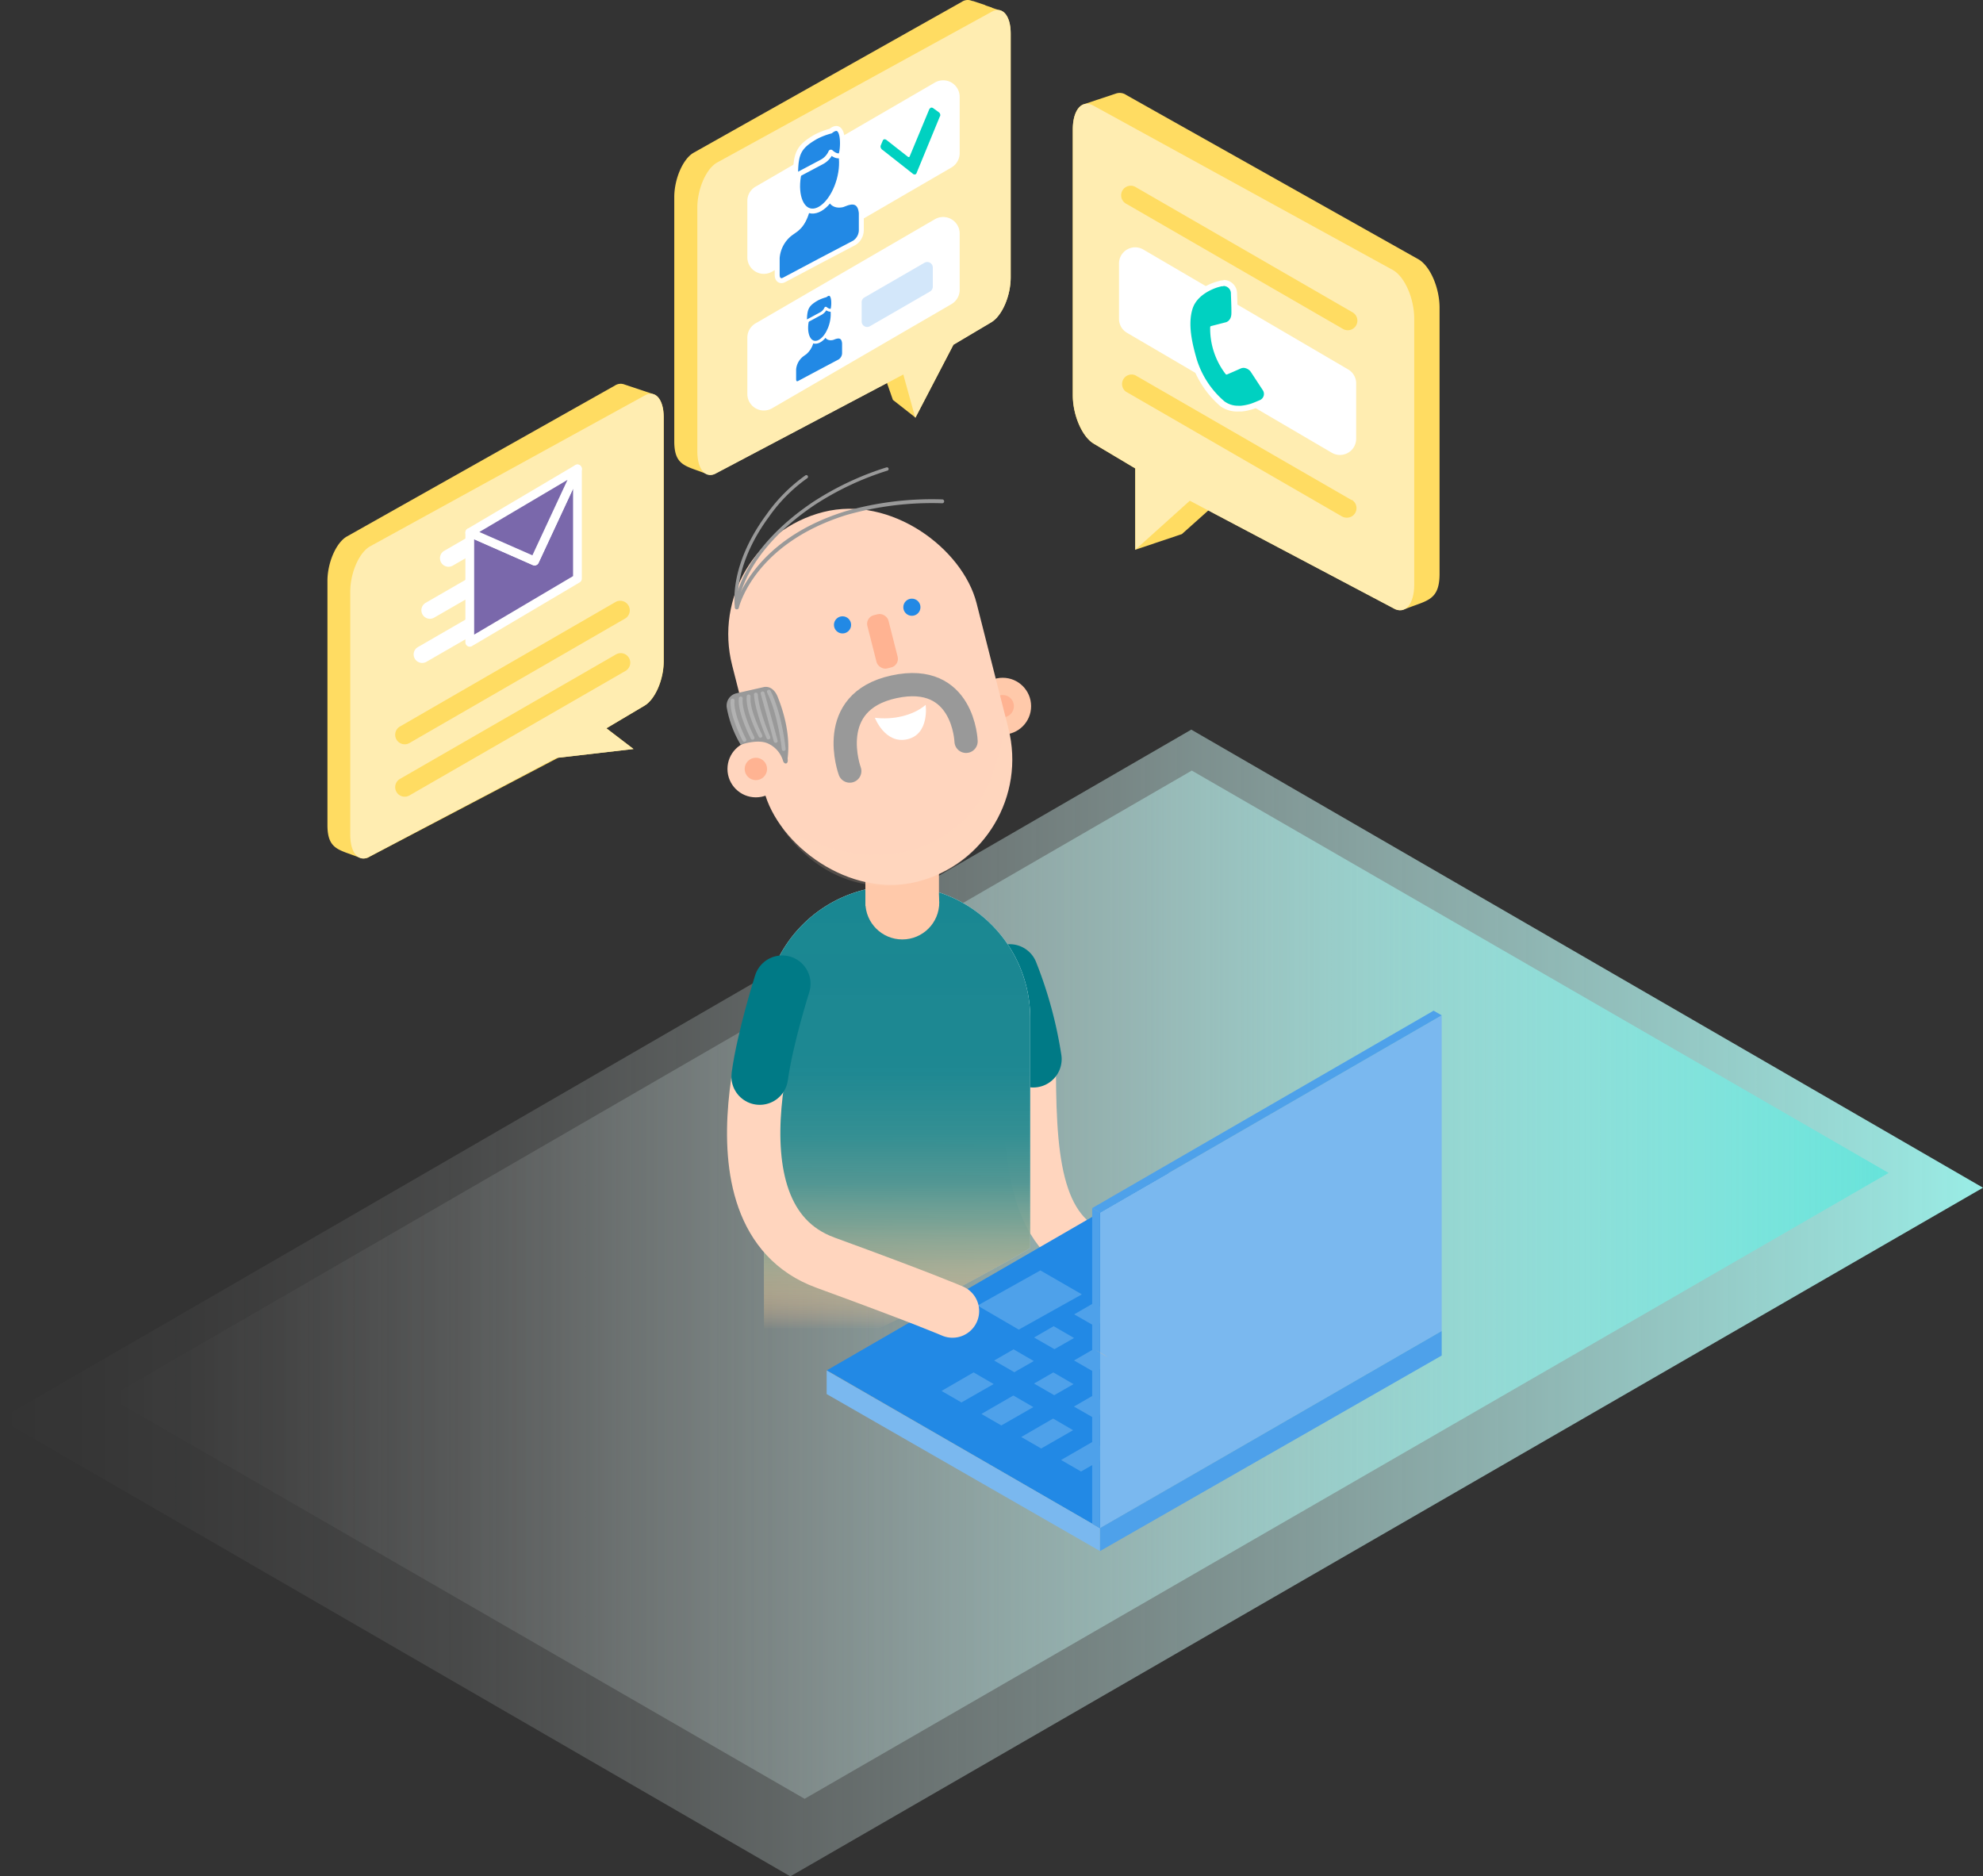 <svg xmlns="http://www.w3.org/2000/svg" xmlns:xlink="http://www.w3.org/1999/xlink" viewBox="0 0 400 378.47"><rect x="0" y="0" width="400" height="378.47" fill="#333333" stroke="none"/><defs><style>.cls-1{isolation:isolate;}.cls-2{fill:url(#linear-gradient);}.cls-3{fill:url(#linear-gradient-2);}.cls-16,.cls-18,.cls-19,.cls-21,.cls-4,.cls-5{fill:none;stroke-miterlimit:10;}.cls-4{stroke:#ffd5be;stroke-width:10.76px;}.cls-16,.cls-18,.cls-19,.cls-21,.cls-25,.cls-26,.cls-29,.cls-4,.cls-5{stroke-linecap:round;}.cls-5{stroke:#007a86;stroke-width:11.44px;}.cls-6{fill:url(#linear-gradient-3);}.cls-7{fill:url(#linear-gradient-4);}.cls-26,.cls-29,.cls-8{fill:#2289e5;}.cls-9{fill:#4ea1ea;}.cls-10{fill:#7ab8ef;}.cls-11{fill:#ffbd80;}.cls-12{fill:#ffc9aa;}.cls-13{fill:#ffb392;}.cls-14,.cls-20{fill:#ffd5be;}.cls-15{fill:#fff;}.cls-16,.cls-18,.cls-19{stroke:#999;}.cls-16{stroke-width:4.69px;}.cls-17{fill:#999;}.cls-18,.cls-21{stroke-width:0.78px;}.cls-19{stroke-width:0.68px;}.cls-20{opacity:0.16;mix-blend-mode:multiply;}.cls-21{stroke:#b2b2b2;}.cls-22{fill:#ffdc62;}.cls-23{fill:#ffedb1;}.cls-24,.cls-27{fill:#00d1c1;}.cls-24{fill-rule:evenodd;}.cls-25{fill:#7a68ab;stroke-width:1.77px;}.cls-25,.cls-26,.cls-29{stroke:#fff;stroke-linejoin:round;}.cls-26{stroke-width:1px;}.cls-28{fill:#d3e7fa;}.cls-29{stroke-width:0.58px;}</style><linearGradient id="linear-gradient" y1="262.82" x2="400" y2="262.82" gradientUnits="userSpaceOnUse"><stop offset="0" stop-color="#fff" stop-opacity="0"/><stop offset="0.09" stop-color="#fcfefe" stop-opacity="0.03"/><stop offset="0.23" stop-color="#f4fdfc" stop-opacity="0.11"/><stop offset="0.38" stop-color="#e7fbf9" stop-opacity="0.24"/><stop offset="0.56" stop-color="#d5f8f5" stop-opacity="0.42"/><stop offset="0.75" stop-color="#bdf3ef" stop-opacity="0.65"/><stop offset="0.95" stop-color="#a1eee8" stop-opacity="0.92"/><stop offset="1" stop-color="#99ede6"/></linearGradient><linearGradient id="linear-gradient-2" x1="21.99" y1="259.13" x2="380.97" y2="259.13" gradientUnits="userSpaceOnUse"><stop offset="0" stop-color="#fff" stop-opacity="0"/><stop offset="0.1" stop-color="#fbfefe" stop-opacity="0.03"/><stop offset="0.23" stop-color="#eefcfb" stop-opacity="0.11"/><stop offset="0.4" stop-color="#d9f8f6" stop-opacity="0.25"/><stop offset="0.58" stop-color="#bdf3ef" stop-opacity="0.43"/><stop offset="0.77" stop-color="#98ece6" stop-opacity="0.68"/><stop offset="0.98" stop-color="#6be4db" stop-opacity="0.96"/><stop offset="1" stop-color="#66e3da"/></linearGradient><linearGradient id="linear-gradient-3" x1="180.95" y1="276.97" x2="180.95" y2="178.68" gradientUnits="userSpaceOnUse"><stop offset="0.09" stop-color="#fff" stop-opacity="0"/><stop offset="0.1" stop-color="#fff" stop-opacity="0.04"/><stop offset="0.14" stop-color="#fff" stop-opacity="0.22"/><stop offset="0.18" stop-color="#fff" stop-opacity="0.39"/><stop offset="0.22" stop-color="#fff" stop-opacity="0.53"/><stop offset="0.27" stop-color="#fff" stop-opacity="0.66"/><stop offset="0.32" stop-color="#fff" stop-opacity="0.77"/><stop offset="0.38" stop-color="#fff" stop-opacity="0.85"/><stop offset="0.45" stop-color="#fff" stop-opacity="0.92"/><stop offset="0.54" stop-color="#fff" stop-opacity="0.97"/><stop offset="0.66" stop-color="#fff" stop-opacity="0.99"/><stop offset="1" stop-color="#fff"/></linearGradient><linearGradient id="linear-gradient-4" x1="180.95" y1="276.97" x2="180.95" y2="178.68" gradientUnits="userSpaceOnUse"><stop offset="0.09" stop-color="#ff912b" stop-opacity="0"/><stop offset="0.13" stop-color="#d38f3f" stop-opacity="0.19"/><stop offset="0.18" stop-color="#a18d55" stop-opacity="0.41"/><stop offset="0.24" stop-color="#778b68" stop-opacity="0.59"/><stop offset="0.31" stop-color="#548a78" stop-opacity="0.74"/><stop offset="0.39" stop-color="#398884" stop-opacity="0.86"/><stop offset="0.49" stop-color="#27888c" stop-opacity="0.94"/><stop offset="0.62" stop-color="#1c8791" stop-opacity="0.99"/><stop offset="1" stop-color="#198792"/></linearGradient></defs><title>35</title><g class="cls-1"><g id="Layer_2" data-name="Layer 2"><g id="elementos_esteira" data-name="elementos esteira"><polygon class="cls-2" points="240.3 147.17 400 239.57 159.42 378.47 0 286.24 240.3 147.17"/><polygon class="cls-3" points="240.4 155.43 380.96 236.59 162.3 362.83 21.99 281.83 240.4 155.43"/><path class="cls-4" d="M207.61,212.73c0,19.64.48,36.3,14.28,41"/><path class="cls-5" d="M203.68,196.17a80,80,0,0,1,4.75,17.46"/><path class="cls-6" d="M207.81,251.73V205.29a26.69,26.69,0,0,0-26.61-26.61h-.49a26.68,26.68,0,0,0-26.61,26.61V277c14.92-2.8,52.83-24.73,52.83-24.73Z"/><path class="cls-7" d="M207.81,251.73V205.29a26.69,26.69,0,0,0-26.61-26.61h-.49a26.68,26.68,0,0,0-26.61,26.61V277c14.92-2.8,52.83-24.73,52.83-24.73Z"/><polygon class="cls-8" points="166.79 276.4 221.89 308.26 290.38 268.36 235.65 236.58 166.79 276.4"/><polygon class="cls-9" points="218.23 261.08 209.86 256.25 197.18 263.34 205.5 268.19 218.23 261.08"/><polygon class="cls-9" points="224.74 269.74 228.88 272.13 232.8 269.88 228.66 267.48 224.74 269.74"/><polygon class="cls-9" points="208.53 274.53 204.45 272.17 200.53 274.43 204.6 276.78 208.53 274.53"/><polygon class="cls-9" points="236.68 272.13 232.79 274.38 236.94 276.76 240.82 274.54 236.68 272.13"/><polygon class="cls-9" points="216.54 279.19 212.47 276.82 208.58 279.07 212.65 281.42 216.54 279.19"/><polygon class="cls-9" points="216.65 269.88 212.54 267.5 208.59 269.78 212.7 272.14 216.65 269.88"/><polygon class="cls-9" points="253.12 276.75 287.29 257.19 282.96 254.69 248.94 274.34 253.12 276.75"/><polygon class="cls-9" points="216.65 274.41 220.75 276.78 224.67 274.54 220.56 272.15 216.65 274.41"/><polygon class="cls-9" points="224.69 288.34 228.76 290.69 232.58 288.5 228.51 286.14 224.69 288.34"/><polygon class="cls-9" points="232.69 279.19 228.58 276.81 224.7 279.05 228.81 281.42 232.69 279.19"/><polygon class="cls-9" points="224.78 265.23 220.64 262.82 216.68 265.11 220.83 267.49 224.78 265.23"/><polygon class="cls-9" points="204.41 281.48 197.96 285.2 201.98 287.52 208.44 283.82 204.41 281.48"/><polygon class="cls-9" points="196.39 276.82 189.92 280.56 193.94 282.88 200.43 279.17 196.39 276.82"/><polygon class="cls-9" points="228.96 262.84 263.17 243.26 258.84 240.77 224.78 260.43 228.96 262.84"/><polygon class="cls-9" points="220.44 290.79 214.04 294.49 218.06 296.81 224.48 293.14 220.44 290.79"/><polygon class="cls-9" points="212.43 286.13 206 289.85 210.02 292.17 216.46 288.48 212.43 286.13"/><polygon class="cls-9" points="245.07 272.11 279.25 252.55 274.92 250.05 240.89 269.7 245.07 272.11"/><polygon class="cls-9" points="240.85 279.01 244.99 281.4 248.84 279.2 244.69 276.79 240.85 279.01"/><polygon class="cls-9" points="237.01 267.47 271.21 247.91 266.88 245.41 232.83 265.07 237.01 267.47"/><polygon class="cls-9" points="232.75 283.69 236.86 286.05 240.71 283.85 236.6 281.46 232.75 283.69"/><polygon class="cls-9" points="224.56 283.85 220.49 281.48 216.63 283.71 220.71 286.05 224.56 283.85"/><polygon class="cls-10" points="290.81 204.8 290.81 268.47 221.89 308.26 221.89 244.59 290.81 204.8"/><polygon class="cls-10" points="166.75 276.43 166.75 281.19 221.89 312.86 221.89 308.26 166.75 276.43"/><polygon class="cls-9" points="290.81 268.47 221.89 308.26 221.89 312.86 290.81 273.42 290.81 268.47"/><polygon class="cls-9" points="290.81 204.8 289.18 203.86 220.31 243.68 221.89 244.59 290.81 204.8"/><polygon class="cls-9" points="221.89 308.26 221.89 244.59 220.31 243.68 220.31 307.35 221.89 308.26"/><path class="cls-11" d="M222.23,273c-.45-.26-.91-.5-1.36-.75l2.65,1.53C223.09,273.51,222.67,273.24,222.23,273Z"/><polygon class="cls-11" points="223.52 273.77 220.87 272.24 220.87 272.24 223.52 273.77 223.52 273.77"/><path class="cls-4" d="M157.78,198.44s-17.58,46.68,8.74,56.25c20,7.3,25.61,9.76,25.61,9.76"/><path class="cls-5" d="M157.78,198.44s-3.44,10.79-4.53,18.69"/><circle class="cls-12" cx="182.01" cy="182.04" r="7.45"/><rect class="cls-12" x="174.56" y="171.79" width="14.84" height="10.93"/><circle class="cls-12" cx="202.26" cy="142.44" r="5.73"/><circle class="cls-13" cx="202.26" cy="142.44" r="2.26"/><rect class="cls-14" x="150.11" y="102.11" width="50.87" height="76.93" rx="25.44" ry="25.44" transform="translate(380.31 233.56) rotate(165.74)"/><circle class="cls-8" cx="183.94" cy="122.48" r="1.73"/><circle class="cls-8" cx="169.95" cy="126.04" r="1.73"/><rect class="cls-13" x="175.81" y="123.83" width="4.39" height="11.07" rx="1.77" ry="1.77" transform="translate(382.4 210.89) rotate(165.74)"/><path class="cls-15" d="M176.48,144.78c3.56.44,7.61-.37,10.24-2.6,0,0,.82,5.89-3.69,6.93S176.48,144.78,176.48,144.78Z"/><path class="cls-16" d="M194.87,149.53s-.46-14.05-14.54-11-8.92,17-8.92,17"/><circle class="cls-14" cx="152.47" cy="155.1" r="5.73"/><circle class="cls-13" cx="152.47" cy="155.1" r="2.26"/><path class="cls-17" d="M154.1,138.58c1.32-.23,2.29.74,2.78,2,3,7.51,1.94,12.13,2,12.51.19,1.15-.74,1.17-.95.3a5.56,5.56,0,0,0-3.06-3.44c-2.09-.94-5.46.27-5.46.27a22.09,22.09,0,0,1-2.79-7.38,2.55,2.55,0,0,1,1.93-3Z"/><path class="cls-18" d="M148.65,122.5s3-13.1,22-19a63.29,63.29,0,0,1,19.41-2.38"/><path class="cls-19" d="M148.58,121.83s.71-10.23,15.51-20.23a59.49,59.49,0,0,1,14.82-7"/><path class="cls-19" d="M148.6,122.57s-1.54-8,6.29-18.6a32.42,32.42,0,0,1,7.76-7.8"/><path class="cls-20" d="M202.63,143.86s-.08,14.35-8.95,22.19c-15.59,13.76-36,.75-36,.75s9.93,16.92,29.78,10.37c8.6-2.84,13.41-10.11,15.27-16.24A30,30,0,0,0,202.63,143.86Z"/><path class="cls-21" d="M150.15,149.25s-2.68-5.12-2.38-7.95"/><path class="cls-21" d="M151.8,148.82s-2.68-5.11-2.38-7.94"/><path class="cls-21" d="M153.39,148.42s-2.68-5.12-2.38-7.95"/><path class="cls-21" d="M155,148.76s-2.28-5.11-2.53-8.66"/><path class="cls-21" d="M156.47,149.45s-1.37-5.09-2.64-9.6"/><path class="cls-21" d="M158.09,151.08s-.69-6.88-3-11.57"/><path class="cls-22" d="M238.4,107.73l5.35-4.78,37.32,19.71a2.33,2.33,0,0,0,2.1.27l.21-.07.21-.07c4.23-1.7,6.79-1.63,6.79-7.08V62.07c0-4-1.88-8.36-4.21-9.74l-59-33.18a2.33,2.33,0,0,0-2.1-.27l-.21.07-.21.07-.22.07-.21.08a.86.86,0,0,0-.21.07l-.21.07a1.29,1.29,0,0,0-.21.07l-.22.07-.21.07-.21.07-.21.07-.21.07-.22.07-.21.07-.21.07-.21.07-.21.07-.22.07-.21.07-.21.08a.86.86,0,0,0-.21.07l-.21.07a1.29,1.29,0,0,0-.21.07l-.22.07-.21.07-.21.07-.21.07-.21.07-.22.07-.21.07c-1.37.38-2.32,2.27-2.32,5.1V79.74c0,4,1.89,8.36,4.21,9.74l8.39,5v16.41Z"/><path class="cls-23" d="M240,101l41.06,21.69c2.33,1.37,4.21-.75,4.21-4.76V64.26c0-4-1.88-8.36-4.21-9.74L220.62,21.34c-2.32-1.37-4.21.75-4.21,4.76V79.74c0,4,1.89,8.36,4.21,9.74l8.39,5v16.41"/><path class="cls-15" d="M273.56,77.34V88.49a3.27,3.27,0,0,1-4.9,2.84L227.35,67.14a3.26,3.26,0,0,1-1.63-2.83V53.16a3.26,3.26,0,0,1,4.9-2.83l41.31,24.18A3.26,3.26,0,0,1,273.56,77.34Z"/><path class="cls-22" d="M112.6,152.84l-38,19.94a2.12,2.12,0,0,1-1.93.25l-.19-.06-.2-.07c-3.87-1.55-6.23-1.49-6.23-6.49V117.18c0-3.67,1.73-7.68,3.87-8.94L124,77.79a2.12,2.12,0,0,1,1.93-.25l.19.07a1.52,1.52,0,0,1,.2.06l.19.07a.76.76,0,0,1,.2.06l.19.07a.6.6,0,0,1,.19.06l.2.07a.7.7,0,0,1,.19.06l.2.06.19.07.2.06.19.07.2.06.19.07.19.06.2.07.19.06.2.07.19.06.2.07.19.06.2.07.19.06.19.07a1.17,1.17,0,0,1,.2.06l.19.07a1.52,1.52,0,0,1,.2.06l.19.07a1.52,1.52,0,0,1,.2.06l.19.07c1.26.34,2.13,2.07,2.13,4.67v49.23c0,3.68-1.73,7.68-3.86,8.94l-7.7,4.57,5.47,4.18Z"/><path class="cls-23" d="M74.56,110.25,130,79.8c2.13-1.26,3.86.69,3.86,4.36v49.23c0,3.68-1.73,7.68-3.86,8.94l-7.7,4.57,5.47,4.18-15.57,1.8-37.68,19.9c-2.14,1.27-3.87-.69-3.87-4.36V119.19C70.69,115.52,72.42,111.51,74.56,110.25Z"/><path class="cls-22" d="M184.66,84.23l7.68-14.74L200,64.93c2.14-1.27,3.87-5.27,3.87-9V6.75c0-2.6-.87-4.33-2.13-4.67l-.2-.07L201.38,2l-.2-.07a1.06,1.06,0,0,0-.19-.06l-.19-.07-.2-.06-.19-.07-.2-.06L200,1.49l-.2-.06-.19-.07-.2-.06-.19-.07-.19-.06-.2-.07L198.66,1l-.2-.07-.19-.06-.2-.07-.19-.06-.2-.07-.19-.06a.7.7,0,0,0-.19-.06l-.2-.07a.7.7,0,0,0-.19-.06l-.2-.07-.19-.06-.2-.07L196.13.2l-.2-.07A2.1,2.1,0,0,0,194,.38L139.87,30.83c-2.13,1.26-3.86,5.27-3.86,8.94V89c0,5,2.35,4.94,6.23,6.49l.19.07.2.06a2.1,2.1,0,0,0,1.92-.25l34.36-18.14,1.2,3.43Z"/><path class="cls-23" d="M144.55,32.84,200,2.39c2.14-1.26,3.87.69,3.87,4.36V56c0,3.68-1.73,7.68-3.87,9l-7.69,4.56-7.68,14.74-2.42-8.76-37.69,19.9c-2.13,1.27-3.86-.69-3.86-4.36V41.78C140.69,38.11,142.42,34.1,144.55,32.84Z"/><path class="cls-24" d="M249.8,82.42a5.16,5.16,0,0,1-3.15-1,18.84,18.84,0,0,1-5.8-8.79c-.7-2.44-2-7-.82-10.62,1.08-3.3,4.92-4.5,5.68-4.71l.53-.14a1.9,1.9,0,0,1,.54-.07,2.11,2.11,0,0,1,2.11,2c0,.46.12,2.72.1,4.14a2.27,2.27,0,0,1-1.56,2.4l-2.72.7a14.62,14.62,0,0,0,2.81,8.58L250,73.77a2,2,0,0,1,.87-.19,2.56,2.56,0,0,1,1.91,1l2.36,3.61-.44.42.5-.33a2,2,0,0,1-.75,2.84c-.18.08-1.51.66-2,.8a10.87,10.87,0,0,1-2.1.43Z"/><path class="cls-15" d="M246.78,57.68a1.51,1.51,0,0,1,1.51,1.4h0c0,.56.12,2.73.1,4.09,0,1.57-1.1,1.83-1.1,1.83l-3,.77a.24.24,0,0,0-.18.22,15.08,15.08,0,0,0,3.12,9.47.23.23,0,0,0,.18.08.11.11,0,0,0,.08,0c.45-.19,1.77-.76,2.76-1.21a1.65,1.65,0,0,1,.63-.13,1.92,1.92,0,0,1,1.41.79l2.36,3.6.06.09a1.36,1.36,0,0,1-.52,2s-1.43.62-1.87.75a9.62,9.62,0,0,1-2,.41,4.87,4.87,0,0,1-.54,0,4.58,4.58,0,0,1-2.8-.89,18.26,18.26,0,0,1-5.58-8.48c-.84-2.92-1.89-7-.82-10.27,1-3,4.67-4.15,5.26-4.31l.53-.14a1.74,1.74,0,0,1,.39,0m0-1.2a2.74,2.74,0,0,0-.7.09l-.53.14c-.81.22-4.92,1.51-6.09,5.1-1.24,3.83.09,8.48.81,11a19.4,19.4,0,0,0,6,9.12A5.81,5.81,0,0,0,249.8,83c.22,0,.43,0,.65,0a11.12,11.12,0,0,0,2.21-.45c.49-.14,1.76-.69,2-.8l0,0h0a2.55,2.55,0,0,0,1-3.72l0-.08-2.35-3.59A3.14,3.14,0,0,0,250.88,73a2.71,2.71,0,0,0-1.11.24l-2,.9a13.91,13.91,0,0,1-2.41-7.38l2.27-.58a2.89,2.89,0,0,0,2-3c0-1.39-.07-3.54-.1-4.16a2.72,2.72,0,0,0-2.71-2.55Z"/><path class="cls-15" d="M150.75,40.53V51.9a3.33,3.33,0,0,0,5,2.89l36.16-21a3.35,3.35,0,0,0,1.67-2.89V19.54a3.33,3.33,0,0,0-5-2.89l-36.17,21A3.31,3.31,0,0,0,150.75,40.53Z"/><path class="cls-15" d="M88.75,112.6h0a1.72,1.72,0,0,0,2.58,1.49L114,101a1.73,1.73,0,0,0,.86-1.49h0A1.72,1.72,0,0,0,112.3,98l-22.69,13.1A1.72,1.72,0,0,0,88.75,112.6Z"/><path class="cls-15" d="M85,123.09h0a1.72,1.72,0,0,0,2.58,1.49l22.69-13.1a1.69,1.69,0,0,0,.86-1.49h0a1.72,1.72,0,0,0-2.58-1.49L85.85,121.6A1.73,1.73,0,0,0,85,123.09Z"/><path class="cls-15" d="M83.44,132h0A1.72,1.72,0,0,0,86,133.5l22.69-13.1a1.73,1.73,0,0,0,.86-1.49h0a1.72,1.72,0,0,0-2.58-1.49L84.3,130.52A1.7,1.7,0,0,0,83.44,132Z"/><path class="cls-25" d="M95.7,129l20.78-12.29V94.58l-8.65,18.59-13.07-5.75v22.14l.2-.13.67-.39Z"/><polygon class="cls-25" points="116.48 94.58 94.76 107.42 107.83 113.17 116.48 94.58"/><path class="cls-26" d="M171.16,40.87c-.15,0-1.13.4-1.2.42-3.69.84-3-4.82-3-4.82l-1.7.91-1.69.9s.68,4.92-3,8c-.07.06-1.05.74-1.2.86a6.89,6.89,0,0,0-2.6,4.89v3.41c0,1,.64,1.43,1.43,1l7.06-3.75L172.3,49a3.1,3.1,0,0,0,1.44-2.53V43C173.53,40.6,172.05,40.62,171.16,40.87Z"/><path class="cls-8" d="M161.69,46s2.69.74,3.6.27,3.59-4,3.59-4h0c-2.46-.41-1.92-4.87-1.92-4.87l-1.7.9-1.69.91A9.89,9.89,0,0,1,161.69,46Z"/><ellipse class="cls-26" cx="165.31" cy="35.2" rx="7.57" ry="4.09" transform="translate(87.04 185) rotate(-74.43)"/><path class="cls-26" d="M169.55,31.33c.47-.24,1.09-7.38-2-4.89a14.35,14.35,0,0,0-3,1.16c-3.46,2-4.07,3.32-4.07,7.87l5.24-2.78a4.07,4.07,0,0,0,1.88-2S168.7,31.77,169.55,31.33Z"/><path class="cls-27" d="M189.6,23.45l-4.73,11.49a.34.34,0,0,1-.3.24.5.5,0,0,1-.44-.14l-6-4.72-.16-.11a1,1,0,0,1-.31-.42.66.66,0,0,1,0-.46l.42-1c.13-.27.44-.31.74-.09l.08.06,4.22,3.31c.15.11.31.09.37-.05l4-9.62h.06c.12-.27.43-.32.73-.09l1.06.77a.7.7,0,0,1,.29.82Z"/><path class="cls-15" d="M150.75,68.1V79.47a3.33,3.33,0,0,0,5,2.88l36.16-21a3.33,3.33,0,0,0,1.67-2.89V47.1a3.33,3.33,0,0,0-5-2.88l-36.17,21A3.34,3.34,0,0,0,150.75,68.1Z"/><path class="cls-28" d="M173.81,61V64.8a1.11,1.11,0,0,0,1.67,1l12.12-7a1.13,1.13,0,0,0,.56-1V54a1.12,1.12,0,0,0-1.68-1l-12.11,7A1.11,1.11,0,0,0,173.81,61Z"/><path class="cls-29" d="M168.68,68.05c-.09,0-.66.23-.7.24-2.14.49-1.74-2.79-1.74-2.79l-1,.52-1,.53a5.48,5.48,0,0,1-1.74,4.64s-.61.43-.69.5a4,4,0,0,0-1.51,2.83v2c0,.56.37.82.83.58l4.09-2.18,4.09-2.17a1.83,1.83,0,0,0,.84-1.48v-2C170.05,67.89,169.2,67.91,168.68,68.05Z"/><path class="cls-8" d="M163.19,71s1.56.42,2.08.15a15.54,15.54,0,0,0,2.09-2.35h0c-1.43-.23-1.12-2.82-1.12-2.82l-1,.52-1,.53A5.73,5.73,0,0,1,163.19,71Z"/><ellipse class="cls-29" cx="165.29" cy="64.76" rx="4.39" ry="2.37" transform="translate(58.54 206.61) rotate(-74.43)"/><path class="cls-29" d="M167.75,62.52c.27-.14.62-4.28-1.18-2.84a8.58,8.58,0,0,0-1.73.67c-2,1.15-2.36,1.93-2.36,4.57l3-1.62a2.33,2.33,0,0,0,1.09-1.13S167.25,62.77,167.75,62.52Z"/><path class="cls-22" d="M272.6,100.85,229,75.69A1.92,1.92,0,0,0,227.11,79l43.57,25.16a2,2,0,0,0,1,.26,1.93,1.93,0,0,0,1-3.59Z"/><path class="cls-22" d="M80.68,157.11,124.25,132a1.92,1.92,0,0,1,1.92,3.33L82.6,160.44a1.92,1.92,0,0,1-2.63-.71A1.92,1.92,0,0,1,80.68,157.11Z"/><path class="cls-22" d="M80.68,146.54l43.57-25.16a1.93,1.93,0,0,1,1.92,3.34L82.6,149.87a1.92,1.92,0,0,1-2.63-.71A1.92,1.92,0,0,1,80.68,146.54Z"/><path class="cls-22" d="M272.83,63,229.05,37.72a1.93,1.93,0,0,0-1.93,3.35L270.9,66.35a1.93,1.93,0,0,0,2.64-.7A1.93,1.93,0,0,0,272.83,63Z"/></g></g></g></svg>